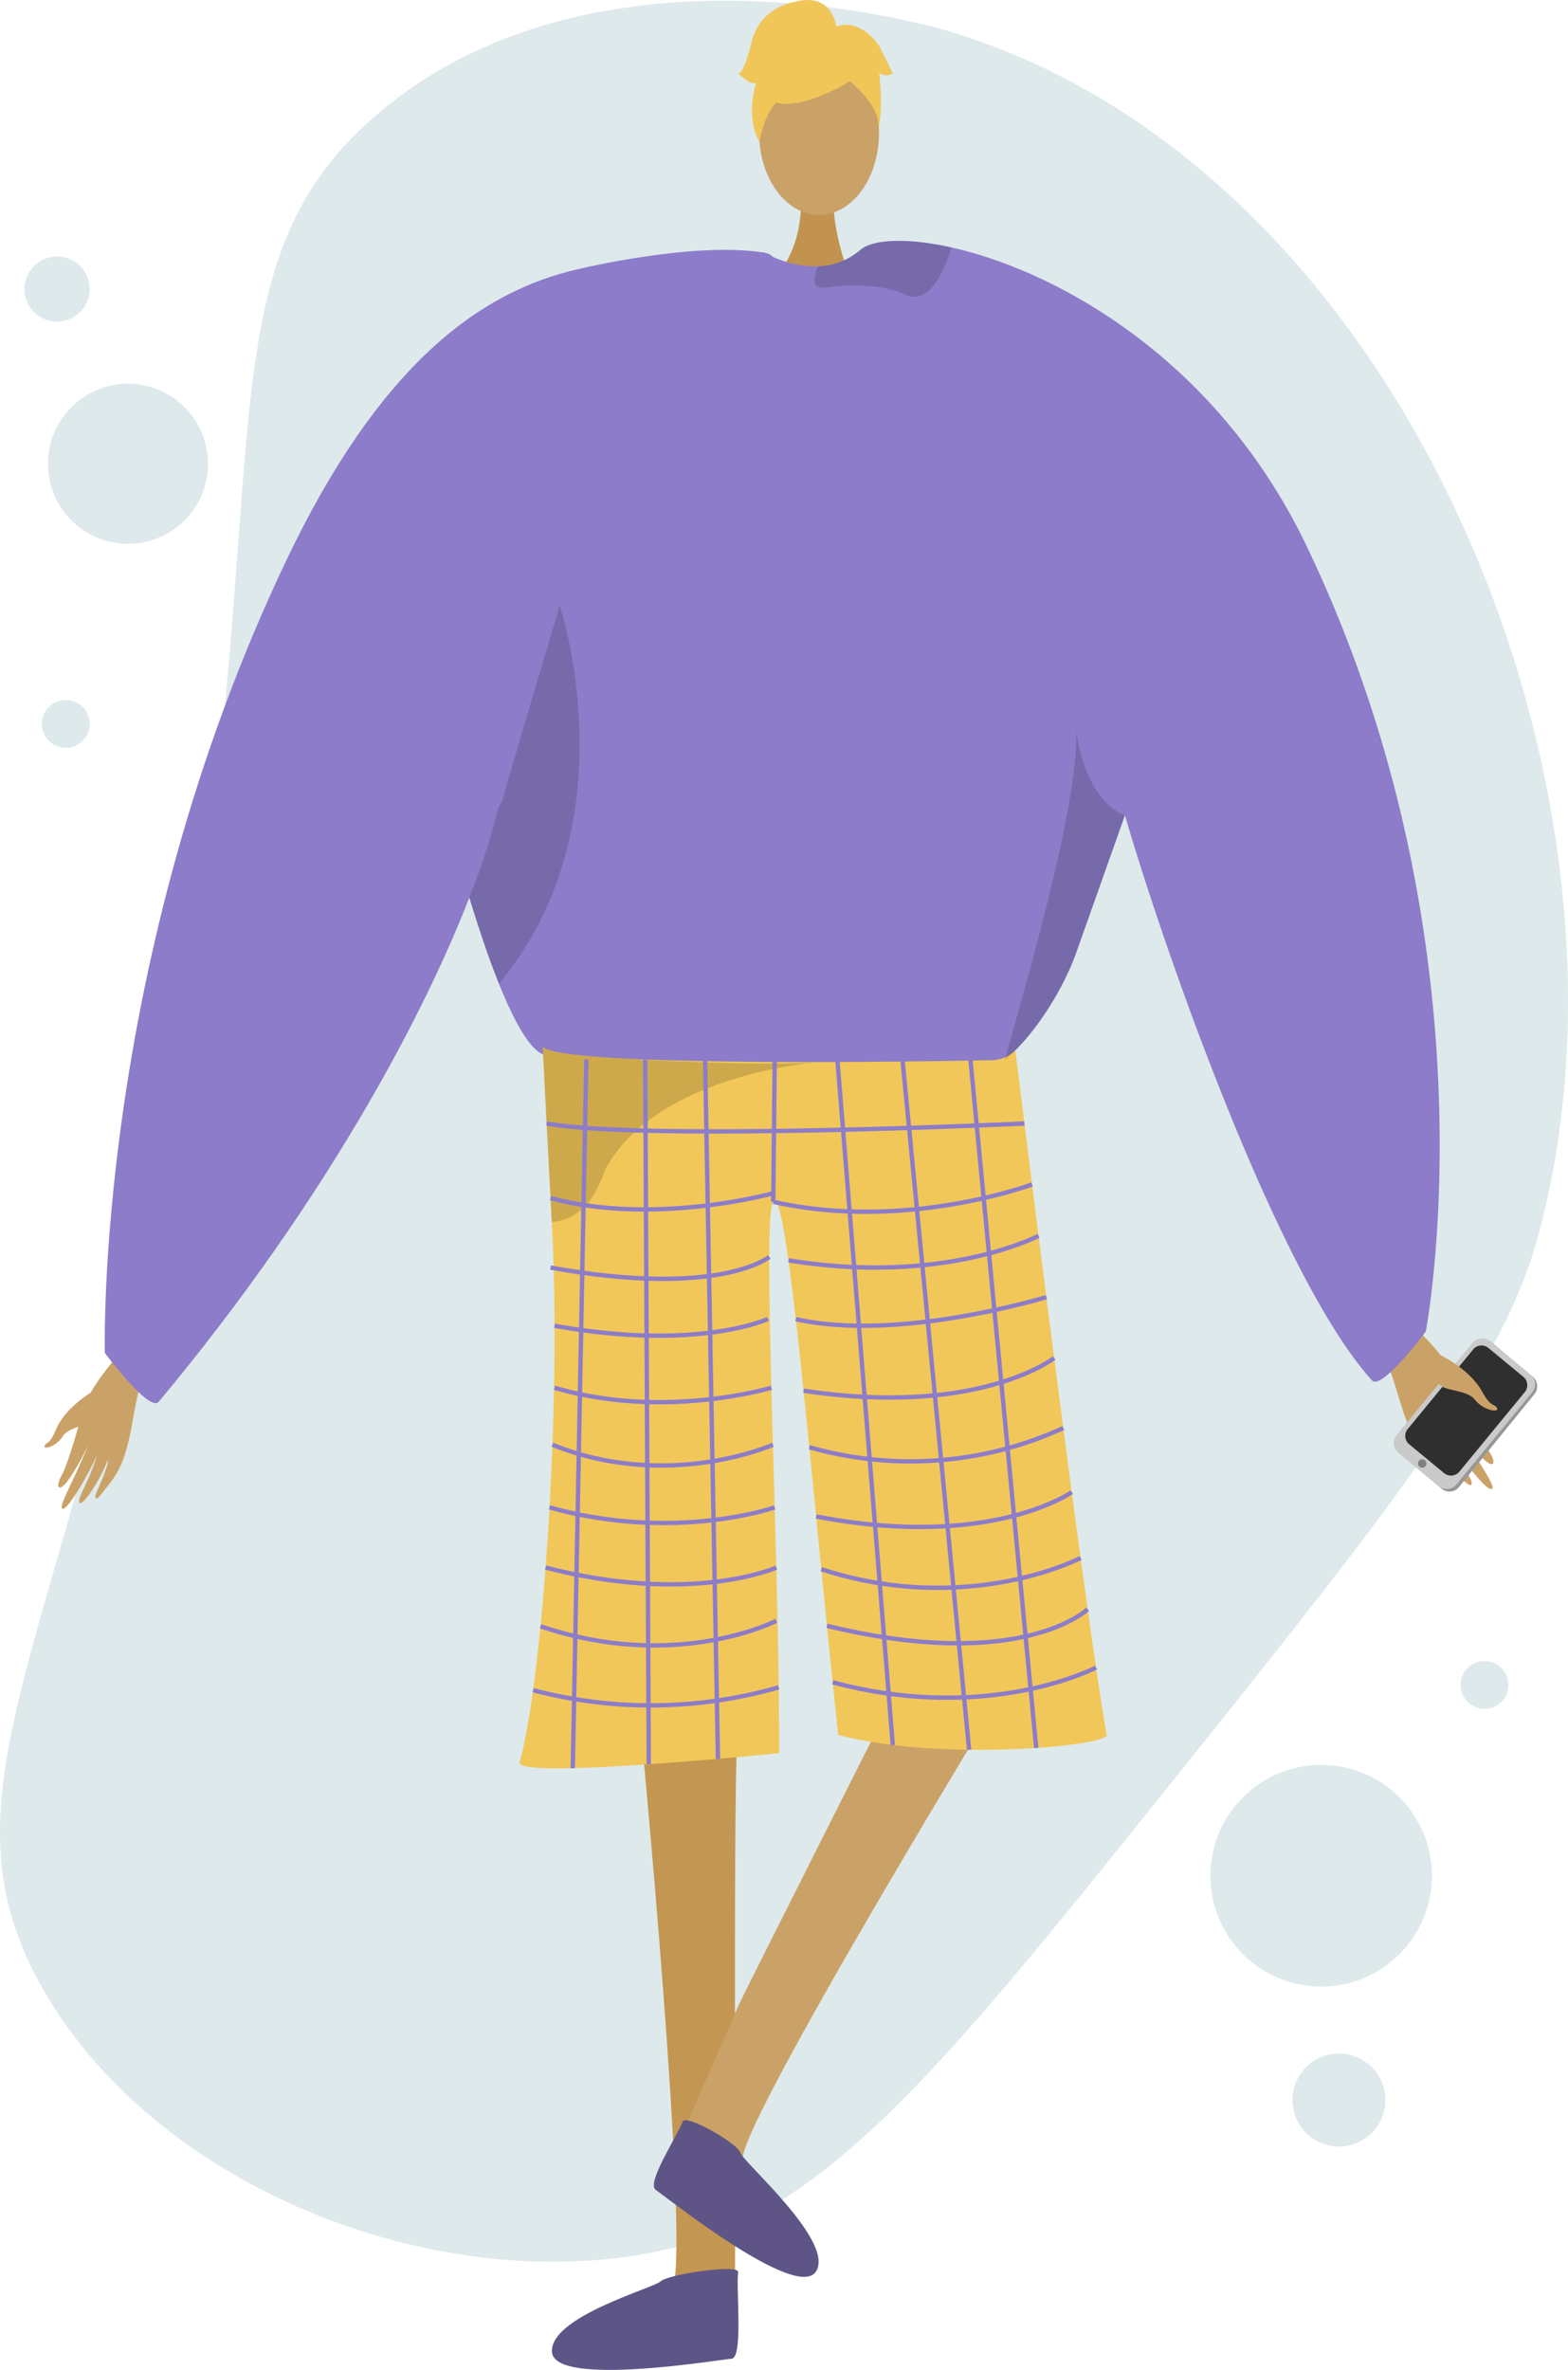 <svg xmlns="http://www.w3.org/2000/svg" width="297.635" height="449.652" viewBox="0 0 297.635 449.652"><defs><style>.a{fill:#bcd3d7;opacity:0.49;}.b,.h{fill:#caa267;}.b{fill-rule:evenodd;}.c{fill:#979797;}.d{fill:#cacaca;}.e{fill:#2f2f2f;}.f{fill:#7f7f7f;}.g{fill:#c39652;}.i{fill:#c2934e;}.j{fill:#8c7cc9;}.k{fill:#f1c759;}.l{opacity:0.15;}.m{fill:#5e5586;}.n{fill:#5e5587;}.o{opacity:0.3;}.p{opacity:0.5;}.q{fill:#f0c659;}.r{fill:none;stroke:#8c7cc9;stroke-miterlimit:10;stroke-width:0.823px;}</style></defs><g transform="translate(-118.117 -2815.435)"><g transform="translate(118.117 2815.572)"><path class="a" d="M338.65,3155.927c42.846-53.473,64.269-80.21,71.24-105.312,23.287-83.865-24.641-203.01-111.508-229.211-4.52-1.363-67.287-19.331-108.409,15.488-34.431,29.152-18.868,65.827-37.17,173.456-19.592,115.23-49.3,143.006-26.377,182.749,21.7,37.628,74.46,58.029,116.2,49.559C273.674,3236.356,295.756,3209.461,338.65,3155.927Z" transform="translate(-118.117 -2815.565)"/><circle class="a" cx="21.026" cy="21.026" r="21.026" transform="translate(229.756 334.731)"/><circle class="a" cx="8.818" cy="8.818" r="8.818" transform="translate(245.331 389.486)"/><circle class="a" cx="15.191" cy="15.191" r="15.191" transform="translate(9.104 72.666)"/><circle class="a" cx="6.184" cy="6.184" r="6.184" transform="translate(4.651 48.526)"/><circle class="a" cx="4.538" cy="4.538" r="4.538" transform="translate(277.25 315.018)"/><circle class="a" cx="4.538" cy="4.538" r="4.538" transform="translate(7.943 132.671)"/></g><g transform="translate(126.565 2815.435)"><g transform="translate(252.718 246.971)"><path class="b" d="M369.015,3050.646c.625.788,9.712,8.194,12.041,13.15s5.319,12.545,7.03,14.919c2.013,2.794,1.06,4.028-1.608.937a53.888,53.888,0,0,1-5.269-7.329c-.206-.506,1.452,2.672,3.52,6.03,2.2,3.571,4.8,7.364,4.182,7.8-1.2.855-8.221-9.179-9.142-11.062a52.461,52.461,0,0,0,2.5,4.938c1.257,2.181,3.049,4.553,2.755,5.253-.462,1.1-4.9-3.95-7.342-8.572-.188-.029.135,1.634,3.4,6.929.328.532.607,2.089-.947.52-3.27-3.3-4.92-4.481-7.18-10.164-2.2-5.543-3.291-12.147-6.1-15.69Z" transform="translate(-366.847 -3050.646)"/><g transform="translate(3.392 6.964)"><path class="c" d="M396.734,3067.892l-14.262,17.551a2.311,2.311,0,0,1-3.27.382l-7.953-6.652a.831.831,0,0,1-.078-.072,2.375,2.375,0,0,1-.183-3.248l14.263-17.552a2.307,2.307,0,0,1,3.268-.379l7.423,6.21.53.441A2.375,2.375,0,0,1,396.734,3067.892Z" transform="translate(-370.06 -3057.272)"/><path class="d" d="M396.353,3067.51l-14.378,17.483a2.385,2.385,0,0,1-3.358.326l-7.751-6.4a2.379,2.379,0,0,1-.245-3.284L385,3058.148a2.384,2.384,0,0,1,3.358-.325l7.751,6.4A2.379,2.379,0,0,1,396.353,3067.51Z" transform="translate(-370.077 -3057.279)"/><path class="e" d="M394.851,3067.4l-12.417,15.1a2.059,2.059,0,0,1-2.9.281l-6.695-5.529a2.056,2.056,0,0,1-.211-2.837l12.417-15.1a2.059,2.059,0,0,1,2.9-.281l6.695,5.529A2.056,2.056,0,0,1,394.851,3067.4Z" transform="translate(-369.973 -3057.215)"/><circle class="f" cx="0.796" cy="0.796" r="0.796" transform="translate(4.606 22.947)"/></g><path class="b" d="M377.947,3059.952s6.13,2.69,8.647,7.291c1.5,2.735,2.2,2.4,2.6,2.82,1.315,1.377-2.3.892-3.974-1.286-1.359-1.77-5.181-1.65-6.341-2.589s-3.792-4.055-3.647-5.123S377.947,3059.952,377.947,3059.952Z" transform="translate(-366.428 -3050.181)"/></g><path class="g" d="M234.169,3122.358s10.725,110.669,6.165,112.574c-8.182,3.471-40.223,14.824-4.9,12.328,18.146,1.094,16.815-2.96,17.1-6.4.232-2.807-.3-101.851.445-109.553l.268-2.768Z" transform="translate(-121.512 -2800.089)"/><path class="h" d="M308.007,3113.01s-57.926,94.413-54.869,98.3c5.458,7.014,27.923,32.526-1.722,13.154-16.385-7.877-13.249-10.771-11.824-13.91,1.163-2.564,9.735-22.177,12.832-29.269.694-1.587,39.715-78.93,39.715-78.93Z" transform="translate(-120.552 -2801.09)"/><path class="i" d="M263.243,2850.506s.945,10.545-5.56,16.377,14.991,0,14.991,0-4-10.1-3.1-16.377S263.243,2850.506,263.243,2850.506Z" transform="translate(-119.648 -2813.821)"/><ellipse class="h" cx="11.372" cy="15.515" rx="11.372" ry="15.515" transform="translate(135.654 9.743)"/><path class="j" d="M195.553,2951.407c.19,2.937,2.566,13.855,5.908,25.723.985,3.541,2.064,7.16,3.2,10.685,1.373,4.292,2.824,8.43,4.292,12.083,2.851,7.083,5.771,12.352,8.318,13.38,8.586,3.456,73.412,8.2,86.739,1.84.312-.233.648-.483.968-.76,5-4.067,10.425-12.1,13.3-19.624,0,0,7.662-21.6,9.225-26,.018-.043.026-.078.043-.113.052-.173.112-.337.173-.492.017-.061.043-.112.06-.173,8.068,27.545,29.532,88.044,46.894,107.211,1.823,2.013,10.21-9.277,10.21-9.277s14.019-72.392-22.553-148.9c-17.215-36.011-47.939-52.439-67.555-56.8-8.491-1.891-14.9-1.52-17.241.5a12.715,12.715,0,0,1-7.938,3.084,17.247,17.247,0,0,1-4.457-.405,22.289,22.289,0,0,1-4.725-1.606c-.726-.337-1.149-.58-1.149-.58a46.121,46.121,0,0,0-12.007.717C202.877,2870.593,195.156,2945.006,195.553,2951.407Z" transform="translate(-122.694 -2813.259)"/><path class="k" d="M306.151,3005.286a7.01,7.01,0,0,1-3.979,1.836c-9.348.183-49.725.875-71.629-.384-7.727-.445-13.154-1.13-14.108-2.173,0,0,0,.032.006.089.058,1.208.751,15.03,1.723,33.147,1.918,35.765-1.779,86.99-6.1,102.539-.932,3.356,49.236-1.728,49.236-1.728.14-36.91-3.363-101.708-1.1-104.61,2.751-3.535,7.213,53.462,12.329,101.156,19.866,5.183,51.326,2.036,50.962,0C319.174,3110.972,306.151,3005.286,306.151,3005.286Z" transform="translate(-121.868 -2805.979)"/><path class="l" d="M322.563,2963.522c-.018.061-.043.112-.061.173-.06.156-.121.319-.172.492-.018.035-.026.069-.043.113-1.563,4.4-9.225,25.991-9.225,25.991-2.877,7.532-8.3,15.565-13.3,19.633,3.395-12.291,13.977-47.921,13.57-62.277C315.35,2961.484,322.563,2963.513,322.563,2963.522Z" transform="translate(-117.483 -2808.825)"/><path class="l" d="M201.179,2973.834c.985,3.541,2.064,7.16,3.2,10.685,1.373,4.292,2.824,8.43,4.292,12.083,25.387-30.4,11.541-71.727,11.541-71.727s-10.728,35.881-10.84,36.891C209.333,2962.13,205.765,2967.3,201.179,2973.834Z" transform="translate(-122.412 -2809.963)"/><path class="l" d="M265.351,2866.326c-.035,1.028.509,1.7,2.159,1.477,5.148-.7,10.962-.553,15.185,1.382a3.584,3.584,0,0,0,3.472-.147c2.7-1.581,4.38-6.3,5.044-8.387a1.421,1.421,0,0,0,.069-.458c-8.49-1.891-14.9-1.519-17.241.5a12.719,12.719,0,0,1-7.938,3.083A7.014,7.014,0,0,0,265.351,2866.326Z" transform="translate(-119.204 -2813.259)"/><path class="m" d="M241.805,3198.81c.592-1.5,10.452,4.165,10.943,5.925s18.01,16.872,14.343,22.532-28.522-14.245-30.4-15.476S240.64,3201.755,241.805,3198.81Z" transform="translate(-120.655 -2796.279)"/><path class="n" d="M253.236,3226.038c.211-1.6-13.4.429-14.684,1.727s-21.1,6.687-20.649,13.416,31.85,1.438,34.092,1.28S252.82,3229.178,253.236,3226.038Z" transform="translate(-121.576 -2794.935)"/><g class="o" transform="translate(94.566 198.586)"><path d="M266.168,3007.342l.45-.037S266.459,3007.315,266.168,3007.342Z" transform="translate(-213.729 -3004.428)"/><path class="p" d="M268.665,3007.479c-12.032.96-38.331-.741-38.331-.741-7.727-.445-13.154-1.13-14.108-2.173,0,0,0,.032.006.089.058,1.208.751,15.03,1.723,33.147a9.025,9.025,0,0,0,1.264-.146,9.845,9.845,0,0,0,6.367-4.525,21.877,21.877,0,0,0,2.477-5.171C237.034,3010.89,264.811,3007.825,268.665,3007.479Z" transform="translate(-216.226 -3004.565)"/></g><g transform="translate(131.66)"><g transform="translate(3.859 4.326)"><path class="q" d="M270.969,2831.582s-19.687,10.916-13.844-6.61C261.167,2812.847,284.4,2823.769,270.969,2831.582Z" transform="translate(-255.188 -2819.555)"/><path class="q" d="M268.155,2827.358s11.016,6.535,9.953,13.093c0,0,2.429-19.575-8.524-20.068s-15.192.565-14.22,21.265C255.363,2841.648,258.546,2825.182,268.155,2827.358Z" transform="translate(-255.229 -2819.517)"/></g><path class="q" d="M270.245,2820.754s-.553-6.1-6.6-5.235-8.638,4.319-9.5,7.773-1.728,6.047-2.591,6.047c0,0,2.591,2.592,3.455,1.727,0,0-2.242,6.212.607,11.312,0,0,1.121-7.856,5.44-8.72S270.245,2820.754,270.245,2820.754Z" transform="translate(-251.553 -2815.435)"/><path class="q" d="M268.828,2820.476s4.319-2.59,8.638,3.455l2.59,5.183s-.863.863-2.59,0c0,0,.786,6.086-.039,9.522l-2.553-10.386Z" transform="translate(-250.689 -2815.211)"/></g><g transform="translate(0 253.903)"><path class="b" d="M142.761,3057.248c-.453.735-7.45,7.982-8.931,12.448s-3.258,11.246-4.475,13.447c-1.432,2.588-.495,3.544,1.467.634a46.19,46.19,0,0,0,3.747-6.792c.124-.451-.966,2.429-2.387,5.505-1.511,3.271-3.345,6.772-2.773,7.085,1.11.606,6.078-8.671,6.672-10.371a45.152,45.152,0,0,1-1.625,4.468c-.849,1.989-2.137,4.2-1.814,4.762.507.894,3.781-3.87,5.389-8.063.157-.043.051,1.408-2.191,6.259-.226.487-.3,1.844.861.347,2.453-3.151,3.74-4.325,5.088-9.405,1.315-4.953,1.568-10.7,3.6-14.009Z" transform="translate(-126.038 -3057.248)"/><path class="b" d="M134.915,3067.109s-4.955,2.92-6.632,7.1c-1,2.486-1.633,2.274-1.928,2.669-.982,1.31,2.055.527,3.259-1.5.979-1.65,4.251-1.936,5.145-2.857s2.821-3.847,2.588-4.743S134.915,3067.109,134.915,3067.109Z" transform="translate(-126.163 -3056.756)"/></g><g transform="translate(100.276 198.435)"><line class="r" x2="12.739" y2="133.211" transform="translate(75.233)"/><line class="r" x2="12.643" y2="130.892" transform="translate(62.59 2.664)"/><line class="r" x2="10.514" y2="129.977" transform="translate(50.231 2.664)"/><line class="r" x1="0.271" y2="26.923" transform="translate(38.057 2.664)"/><line class="r" x2="2.439" y2="132.611" transform="translate(25.116 2.664)"/><line class="r" x2="0.68" y2="133.723" transform="translate(13.746 2.581)"/><line class="r" x1="2.572" y2="134.491" transform="translate(0 2.581)"/></g><path class="r" d="M307.63,3018.45s-71.74,3.387-90.695,0" transform="translate(-121.624 -2805.284)"/><path class="r" d="M257.909,3032.758c25.1,5.684,49.121-3.3,49.121-3.3" transform="translate(-119.576 -2804.734)"/><path class="r" d="M260.193,3030.982s-22.653,6.365-42.55.99" transform="translate(-121.589 -2804.658)"/><path class="r" d="M308.127,3038.752s-18.089,9.471-47.47,4.643" transform="translate(-119.438 -2804.269)"/><path class="r" d="M309.542,3049.825s-28.149,8.594-47.56,4.172" transform="translate(-119.372 -2803.716)"/><path class="r" d="M310.956,3060.825s-14.336,11.238-47.575,6.2" transform="translate(-119.302 -2803.166)"/><path class="r" d="M312.633,3073.478a69.748,69.748,0,0,1-48.215,3.633" transform="translate(-119.25 -2802.533)"/><path class="r" d="M314.177,3085.07s-15.482,10.99-48.519,4.606" transform="translate(-119.188 -2801.954)"/><path class="r" d="M315.811,3096.953s-21.37,11.171-49.215,2.146" transform="translate(-119.141 -2801.359)"/><path class="r" d="M317.1,3106.227s-12.607,12.125-49.492,3.136" transform="translate(-119.09 -2800.896)"/><path class="r" d="M318.638,3116.753s-20.386,10.74-49.988,2.8" transform="translate(-119.039 -2800.369)"/><path class="r" d="M259.163,3042.562s-9.464,7.814-41.52,2.014" transform="translate(-121.589 -2804.079)"/><path class="r" d="M258.878,3053.763s-13.279,6.192-40.513,1.3" transform="translate(-121.553 -2803.519)"/><path class="r" d="M259.526,3066.194s-20.505,6.176-41.161,0" transform="translate(-121.553 -2802.897)"/><path class="r" d="M259.84,3076.5s-19.933,8.861-41.853,0" transform="translate(-121.572 -2802.382)"/><path class="r" d="M260.2,3087.821s-18.978,6.66-42.739,0" transform="translate(-121.598 -2801.816)"/><path class="r" d="M260.543,3098.692s-16,7.177-43.793,0" transform="translate(-121.634 -2801.272)"/><path class="r" d="M260.589,3108.31s-18.992,9.787-44.759,1.039" transform="translate(-121.68 -2800.792)"/><path class="r" d="M261.113,3120.332a87.8,87.8,0,0,1-46.625.538" transform="translate(-121.747 -2800.19)"/><path class="j" d="M219.769,2907.332s55.7-44.077,42.418-46.227-35.007,3.074-35.007,3.074c-19.616,4.362-38.345,19.1-55.56,55.112-36.571,76.5-34.548,150.585-34.548,150.585s8.468,11.361,10.21,9.277c32.312-38.661,53.089-77.473,61.854-103.586S219.769,2907.332,219.769,2907.332Z" transform="translate(-125.618 -2813.177)"/></g></g></svg>